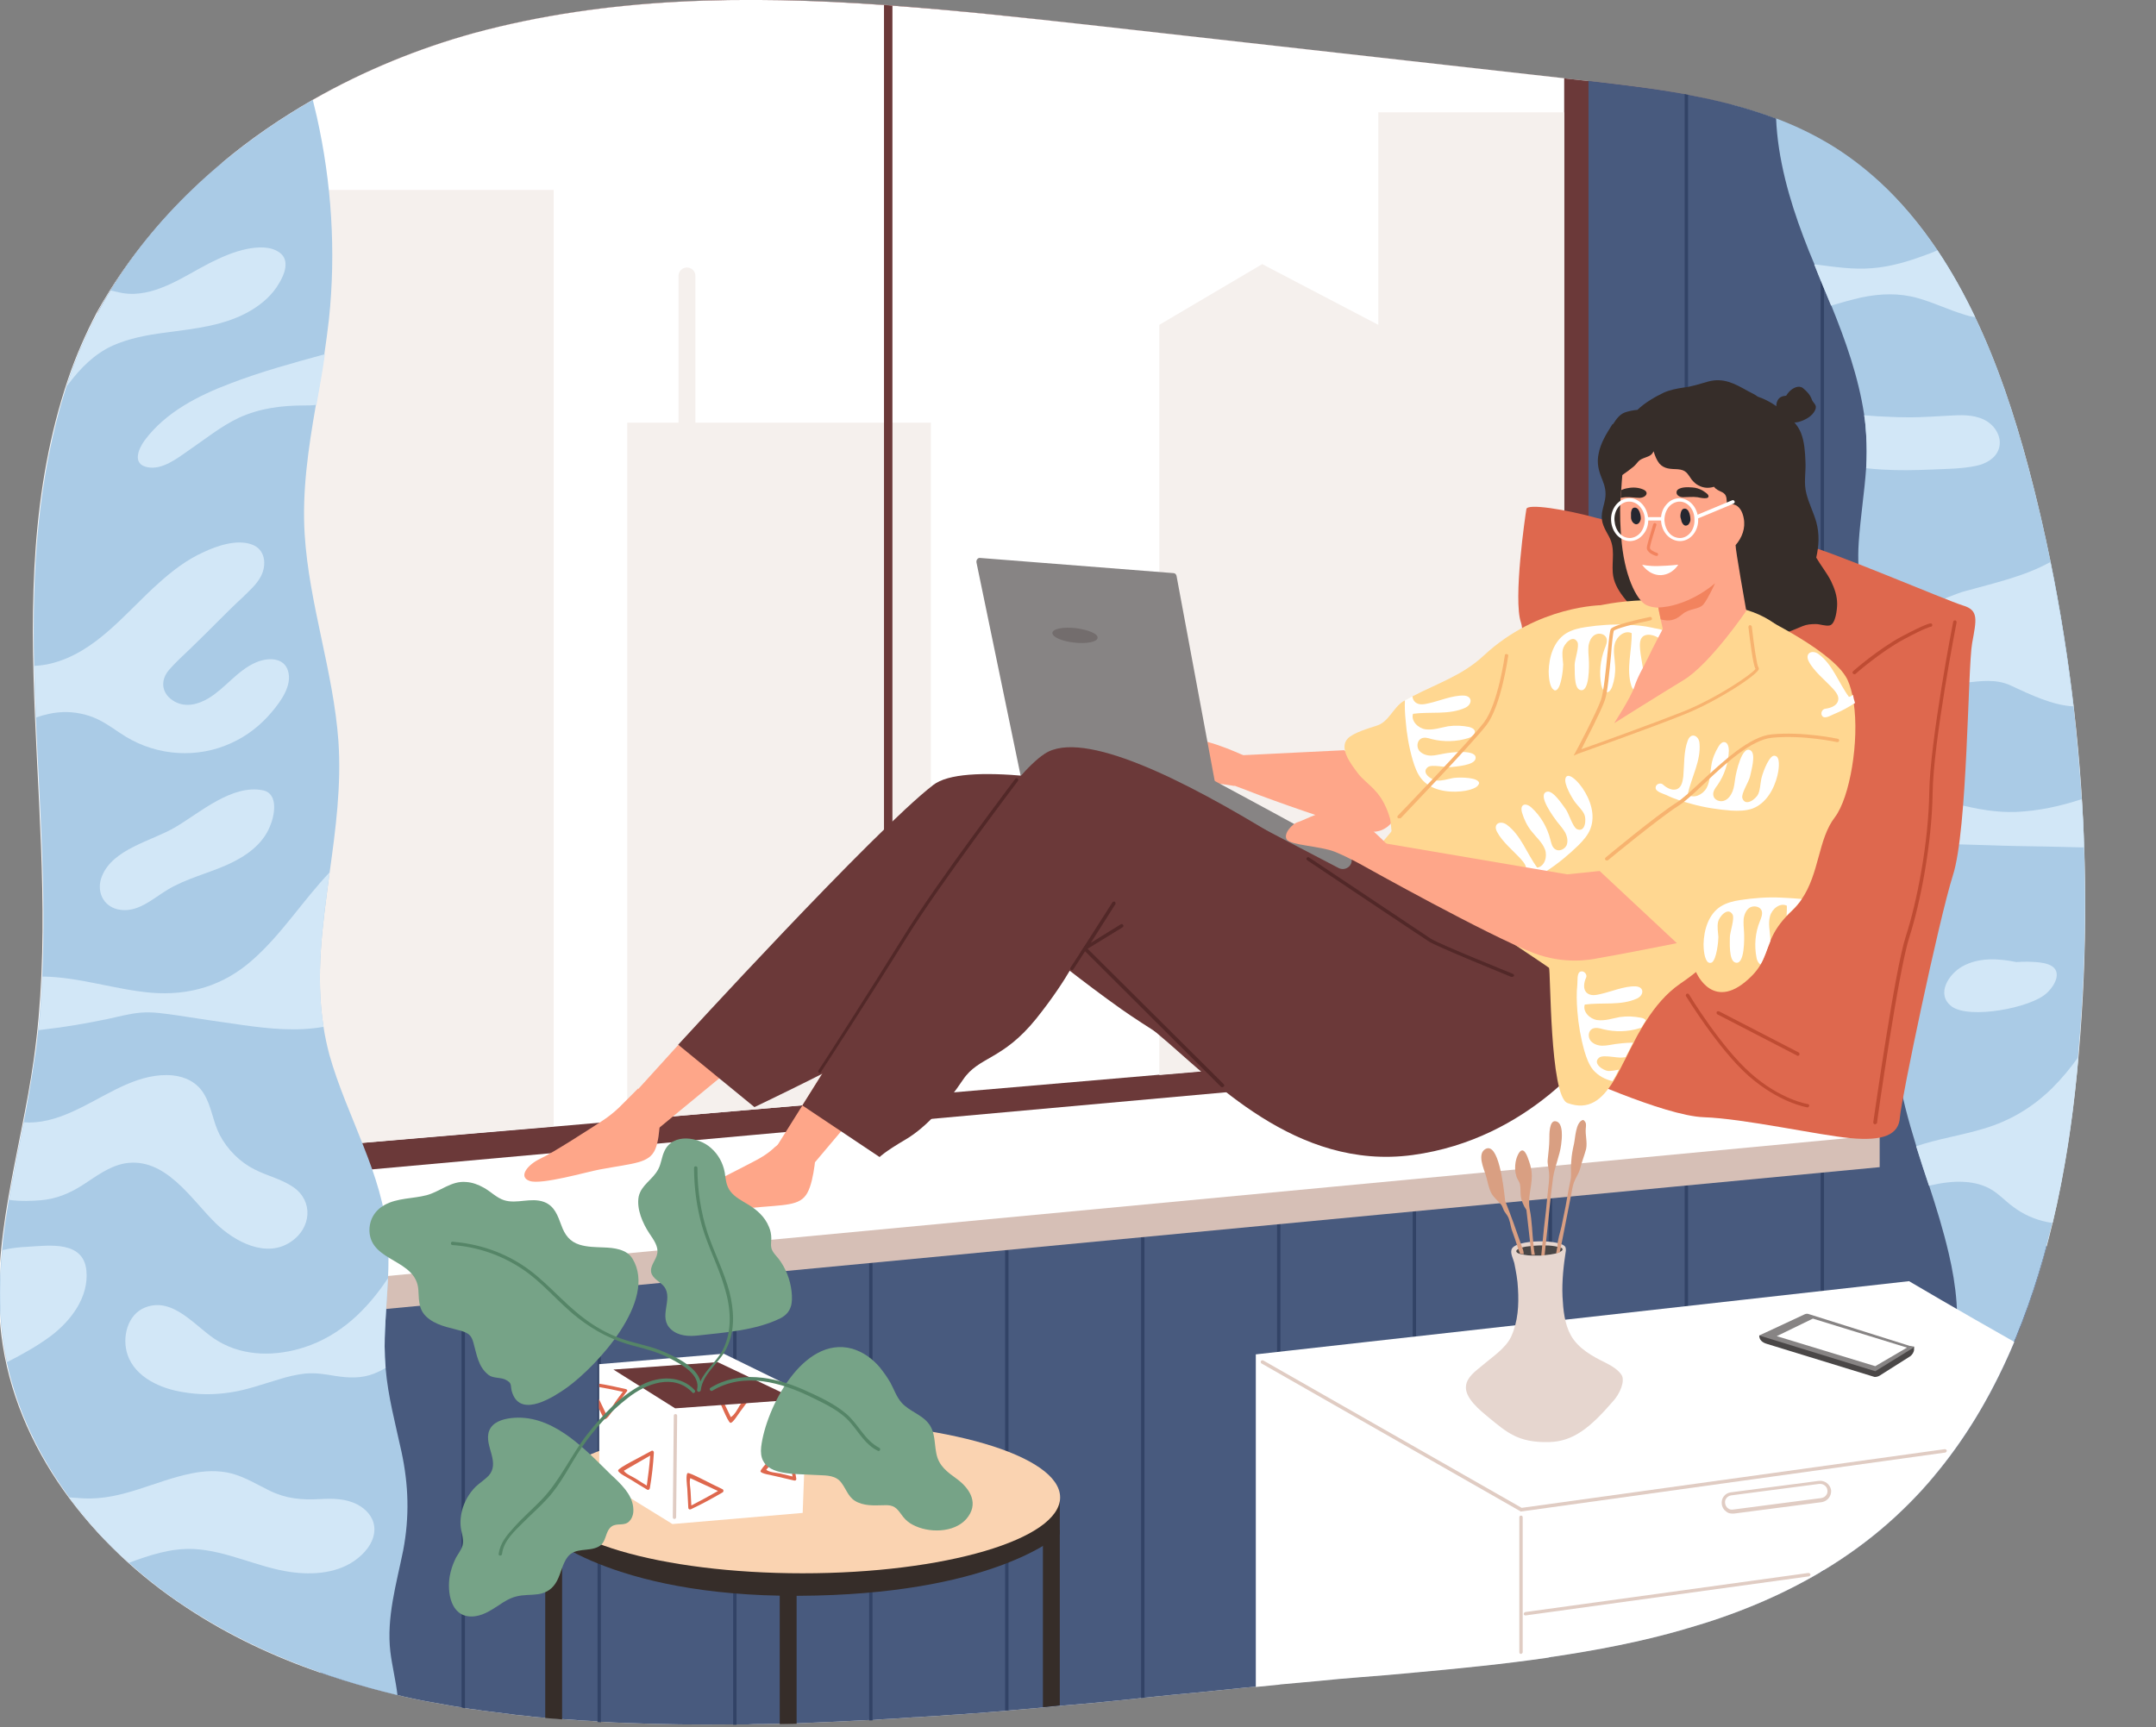<svg width="639" height="512" viewBox="0 0 639 512" fill="none" xmlns="http://www.w3.org/2000/svg">
<rect x="0" y="0" width="639" height="512" fill="#808080" stroke="none"/>
<g clip-path="url(#clip0)">
<path d="M615.6 317.9C613.9 335.1 611.1 352.6 606.6 369.5C600.1 393.8 590.1 416.8 574.7 435.8C570.3 441.3 565.4 446.4 560 451.2C553.9 456.6 547.4 461.3 540.6 465.4C540.3 465.6 539.9 465.8 539.6 466C527.4 473.2 514.2 478.6 500.3 482.6C500 482.7 499.6 482.8 499.3 482.9C486.6 486.6 473.4 489.1 460 491.1C459.7 491.2 459.3 491.2 459 491.3C446 493.2 432.8 494.5 419.7 495.7C419.4 495.7 419 495.8 418.7 495.8C413.1 496.3 407.6 496.8 402.1 497.2C398.4 497.5 394.8 497.8 391.1 498.2C387.4 498.5 383.8 498.9 380.1 499.2C379.9 499.2 379.7 499.2 379.4 499.3C379.1 499.3 378.7 499.4 378.4 499.4C376.3 499.6 374.3 499.8 372.2 500C371.1 500.1 370.1 500.2 369 500.3C364.1 500.8 359.2 501.3 354.3 501.8C351.8 502 349.3 502.3 346.8 502.5C344.2 502.8 341.7 503 339.1 503.3C338.8 503.3 338.4 503.4 338.1 503.4C337.5 503.5 336.9 503.5 336.4 503.6C334.4 503.8 332.4 504 330.4 504.2C326.5 504.6 322.7 505 318.8 505.3C317.2 505.4 315.6 505.6 314 505.7C312.3 505.9 310.7 506 309 506.2C305.6 506.5 302.2 506.8 298.8 507.1C298.5 507.1 298.1 507.2 297.8 507.2C296.1 507.3 294.5 507.5 292.8 507.6C291.5 507.7 290.3 507.8 289 507.9C288.8 507.9 288.7 507.9 288.6 507.9C286.3 508.1 284 508.3 281.6 508.4C279.1 508.6 276.6 508.8 274.1 508.9C272.9 509 271.8 509.1 270.6 509.1C268.7 509.2 266.8 509.4 264.8 509.5C262.7 509.6 260.7 509.7 258.6 509.9C258.5 509.9 258.5 509.9 258.4 509.9C258.1 509.9 257.7 509.9 257.4 509.9C255.4 510 253.4 510.1 251.4 510.2C250.1 510.3 248.8 510.3 247.4 510.4C243.5 510.6 239.6 510.7 235.8 510.9H235.7C234.1 510.9 232.5 511 230.8 511C229.2 511 227.6 511.1 226.1 511.1C225.8 511.1 225.5 511.1 225.2 511.1C224 511.1 222.9 511.1 221.7 511.2C220.5 511.2 219.3 511.2 218.1 511.2C217.8 511.2 217.5 511.2 217.2 511.2H217.1H216.7C206.6 511.3 196.5 511.2 186.4 510.8C183.5 510.7 180.7 510.6 177.8 510.4C177.5 510.4 177.1 510.4 176.8 510.3C176.4 510.3 176 510.3 175.7 510.2C174.5 510.1 173.2 510.1 172 510C171.6 510 171.2 510 170.9 509.9C169.4 509.8 167.9 509.7 166.4 509.6C165.6 509.5 164.8 509.5 164 509.4C163.1 509.3 162.3 509.3 161.4 509.2C160.9 509.2 160.3 509.1 159.8 509.1C158.6 509 157.4 508.9 156.2 508.7C155.2 508.6 154.2 508.5 153.1 508.4C152.4 508.3 151.6 508.2 150.9 508.1C148.2 507.8 145.6 507.4 142.9 507.1C141.7 506.9 140.5 506.7 139.3 506.6C138.7 506.5 138.1 506.4 137.5 506.3C137.2 506.3 136.9 506.2 136.5 506.1C136.3 506.1 136.1 506 135.8 506C135.2 505.9 134.5 505.8 133.9 505.7C131.9 505.3 129.8 505 127.8 504.6C127 504.5 126.3 504.3 125.6 504.2C125.4 504.2 125.2 504.1 125 504.1C123.9 503.9 122.8 503.6 121.7 503.4C120.3 503.1 118.9 502.8 117.5 502.4C109.9 500.6 102.4 498.4 95.001 495.9C81.1 491.1 67.701 484.8 55.3 476.6C27.201 458.2 4.5 429.2 0.4 395.8C-3 368.5 6.2 341.3 10.001 314.1C19.601 246.7 -2 178.1 20.201 112.3C22.5 105.5 25.401 98.9 28.701 92.6C38.2 75.6 51.001 60.7 65.9 48.2C74.201 41.2 83.3 35 92.7 29.6C107.9 20.9 124.2 14.3 140.5 9.8C199.2 -6.2 261.4 0.5 321.9 7.3C369.1 12.6 416.3 17.9 463.4 23.2C465.5 23.4 467.6 23.7 469.7 23.9C470 23.9 470.3 24 470.6 24C480.2 25.1 489.9 26.2 499.5 28C504.2 28.9 508.8 29.9 513.4 31.1C517.8 32.3 522.1 33.6 526.3 35.2C531.6 37.2 536.7 39.6 541.6 42.5C547.2 45.8 552.3 49.7 557 54C580.2 75.3 592.9 107.5 601.2 138.6C616.6 196.9 621.5 257.9 615.6 317.9Z" fill="#FAF8F7"/>
<path d="M522.8 382.4L265.2 457.7C265.2 457.7 95.4 431.7 95.4 429.7C95.4 429.1 88.3 392.8 78.1 341.2C77.4 337.9 76.8 334.5 76.1 331C62.2 260.2 43.4 165 29 92.6C38.2 75.6 51 60.7 65.9 48.2C74.2 41.2 83.3 35 92.7 29.6C107.9 20.9 124.2 14.3 140.5 9.8C199.2 -6.2 261.4 0.5 321.9 7.3C369.1 12.6 416.3 17.9 463.4 23.2C465.5 23.4 467.6 23.7 469.7 23.9C470 23.9 470.3 24 470.6 24C480.2 25.1 489.9 26.2 499.5 28C504.2 28.9 508.8 29.9 513.4 31.1C519 138.2 522.8 382.4 522.8 382.4Z" fill="#6B3939"/>
<path d="M606.6 369.5C604 379.2 600.9 388.6 597.1 397.7C591.3 411.5 584 424.4 574.7 435.8C570.3 441.3 565.4 446.4 560 451.2C553.9 456.6 547.4 461.3 540.6 465.4C540.3 465.6 539.9 465.8 539.6 466C527.4 473.2 514.2 478.6 500.3 482.6C500 482.7 499.6 482.8 499.3 482.9C486.6 486.6 473.4 489.1 460 491.1C459.7 491.2 459.3 491.2 459 491.3C446 493.2 432.8 494.5 419.7 495.7C419.4 495.7 419 495.8 418.7 495.8C413.1 496.3 407.6 496.8 402.1 497.2C398.4 497.5 394.8 497.8 391.1 498.2C387.4 498.5 383.8 498.9 380.1 499.2C379.9 499.2 379.7 499.2 379.4 499.3C379.1 499.3 378.7 499.4 378.4 499.4C376.4 499.6 374.4 499.8 372.3 500H372.2C371.1 500.1 370.1 500.2 369 500.3C364.1 500.8 359.2 501.3 354.3 501.8C351.8 502 349.3 502.3 346.8 502.5C344.2 502.8 341.7 503 339.1 503.3C338.8 503.3 338.4 503.4 338.1 503.4C337.5 503.5 336.9 503.5 336.4 503.6C334.4 503.8 332.4 504 330.4 504.2C326.5 504.6 322.7 505 318.8 505.3C317.2 505.4 315.6 505.6 314 505.7C312.3 505.9 310.7 506 309 506.2C305.6 506.5 302.2 506.8 298.8 507.1C298.5 507.1 298.1 507.2 297.8 507.2C296.1 507.3 294.5 507.5 292.8 507.6C291.5 507.7 290.3 507.8 289 507.9C288.8 507.9 288.7 507.9 288.6 507.9C286.3 508.1 284 508.3 281.6 508.4C279.1 508.6 276.6 508.8 274.1 508.9C272.9 509 271.8 509.1 270.6 509.1C268.7 509.2 266.8 509.4 264.8 509.5C262.7 509.6 260.7 509.7 258.6 509.9H258.4C258.1 509.9 257.7 509.9 257.4 509.9C255.4 510 253.4 510.1 251.4 510.2C250.1 510.3 248.8 510.3 247.4 510.4C243.5 510.6 239.6 510.7 235.8 510.9H235.7C234.1 510.9 232.5 511 230.8 511C229.2 511 227.6 511.1 226.1 511.1C225.8 511.1 225.5 511.1 225.2 511.1C224 511.1 222.9 511.1 221.7 511.2C220.5 511.2 219.3 511.2 218.1 511.2H217.2H217.1C217 511.2 216.8 511.2 216.7 511.2C206.6 511.3 196.5 511.2 186.4 510.8C183.5 510.7 180.7 510.6 177.8 510.4C177.5 510.4 177.1 510.4 176.8 510.3C176.4 510.3 176 510.3 175.7 510.2C174.5 510.1 173.2 510.1 172 510C171.6 510 171.2 510 170.9 509.9C169.4 509.8 167.9 509.7 166.4 509.6C165.6 509.5 164.8 509.5 164 509.4C163.1 509.3 162.3 509.3 161.4 509.2C160.9 509.2 160.3 509.1 159.8 509.1C158.6 509 157.4 508.9 156.2 508.7C155.2 508.6 154.2 508.5 153.1 508.4C152.4 508.3 151.6 508.2 150.9 508.1C148.2 507.8 145.6 507.4 142.9 507.1C141.7 506.9 140.5 506.7 139.3 506.6C138.7 506.5 138.1 506.4 137.5 506.3C137.2 506.3 136.9 506.2 136.5 506.1C136.3 506.1 136.1 506 135.8 506C135.2 505.9 134.5 505.8 133.9 505.7C131.9 505.3 129.8 505 127.8 504.6C127 504.5 126.3 504.3 125.6 504.2C125.4 504.2 125.2 504.1 125 504.1C123.9 503.9 122.8 503.6 121.7 503.4C120.3 503.1 118.9 502.8 117.5 502.4C109.9 500.6 102.4 498.4 95 495.9L86.7 399.3C86.7 399.3 84.7 368.8 91.7 370.8C93 371.2 109.8 369.5 136.4 366.6C136.7 366.6 137.1 366.5 137.4 366.5C148.9 365.3 162.1 363.8 176.7 362.1C177 362.1 177.4 362 177.7 362C189.9 360.6 203.1 359.1 217 357.5C217.3 357.5 217.7 357.4 218 357.4C230.6 355.9 243.8 354.4 257.3 352.8C257.6 352.8 258 352.7 258.3 352.7C271.1 351.2 284.3 349.7 297.6 348.1C297.9 348.1 298.3 348 298.6 348C311.6 346.5 324.7 344.9 337.9 343.3C338.2 343.3 338.6 343.2 338.9 343.2C352.1 341.6 365.2 340.1 378.2 338.5C378.5 338.5 378.9 338.4 379.2 338.4C485.8 325.7 581.3 314.1 581.3 314.1C581.3 314.1 595.7 344.2 606.6 369.5Z" fill="#485A7E"/>
<path d="M463.6 23.199V308.399L343.6 318.599L276 324.399L264.5 325.399L262 325.599L185.9 332.099L164.1 333.999L78.1 341.299L76.5 341.399L76.1 331.099L74.5 287.899L65.9 48.199C74.2 41.199 83.3 34.999 92.7 29.599C107.9 20.899 124.2 14.299 140.5 9.799C180 -0.901 221 -1.401 262 1.499C262.8 1.599 263.7 1.599 264.5 1.699C283.7 3.099 303 5.199 322 7.299C369.2 12.599 416.4 17.899 463.6 23.199Z" fill="white"/>
<path d="M463.6 33.301V308.401L343.6 318.701V96.301L374.1 78.301L408.5 96.301V33.301H463.6Z" fill="#F5F0ED"/>
<path d="M275.9 125.301V324.401L264.5 325.401L262 325.601L185.9 332.101V125.301H275.9Z" fill="#F5F0ED"/>
<path d="M164.1 56.301V333.901L78.1 341.301L76.5 341.401L76.1 331.101L74.6 287.901L84.6 56.301H164.1Z" fill="#F5F0ED"/>
<path d="M264.5 1.7V331.2H262V1.5C262.8 1.5 263.7 1.6 264.5 1.7Z" fill="#6B3939"/>
<path d="M203.6 138.801C202.2 138.801 201.1 137.701 201.1 136.301V81.801C201.1 80.401 202.2 79.301 203.6 79.301C205 79.301 206.1 80.401 206.1 81.801V136.301C206.1 137.601 204.9 138.801 203.6 138.801Z" fill="#F5F0ED"/>
<path d="M557.1 54V336.5H540.6H539.6H500.3H499.3H470.8V24C480.3 25.1 489.9 26.2 499.3 27.9C499.4 27.9 499.5 27.9 499.7 28C499.9 28 500.1 28.1 500.3 28.1C514.1 30.7 527.5 34.5 539.6 41.3C539.9 41.5 540.3 41.7 540.6 41.9C541 42.1 541.3 42.3 541.7 42.6C547.3 45.8 552.4 49.7 557.1 54Z" fill="#485A7E"/>
<path d="M540.6 41.901V465.501C540.3 465.701 539.9 465.901 539.6 466.101V41.301C539.9 41.501 540.3 41.701 540.6 41.901Z" fill="#324366"/>
<path d="M500.3 28.1V482.6C500 482.7 499.6 482.8 499.3 482.9V27.9C499.4 27.9 499.5 27.9 499.7 28C499.9 28 500.1 28.1 500.3 28.1Z" fill="#324366"/>
<path d="M460 335.801V491.201C459.7 491.301 459.3 491.301 459 491.401V335.801C459 335.501 459.2 335.301 459.5 335.301C459.8 335.301 460 335.501 460 335.801Z" fill="#324366"/>
<path d="M419.7 335.801V495.701C419.4 495.701 419 495.801 418.7 495.801V335.801C418.7 335.501 418.9 335.301 419.2 335.301C419.5 335.301 419.7 335.501 419.7 335.801Z" fill="#324366"/>
<path d="M379.5 335.801V499.301C379.2 499.301 378.8 499.401 378.5 499.401V335.801C378.5 335.501 378.7 335.301 379 335.301C379.3 335.301 379.5 335.501 379.5 335.801Z" fill="#324366"/>
<path d="M339.2 335.801V503.301C338.9 503.301 338.5 503.401 338.2 503.401V335.801C338.2 335.501 338.4 335.301 338.7 335.301C339 335.301 339.2 335.501 339.2 335.801Z" fill="#324366"/>
<path d="M298.899 335.801V507.001C298.599 507.001 298.199 507.101 297.899 507.101V335.801C297.899 335.501 298.099 335.301 298.399 335.301C298.699 335.301 298.899 335.501 298.899 335.801Z" fill="#324366"/>
<path d="M258.6 335.801V510.001C258.3 510.001 257.9 510.001 257.6 510.001V335.801C257.6 335.501 257.8 335.301 258.1 335.301C258.4 335.301 258.6 335.501 258.6 335.801Z" fill="#324366"/>
<path d="M217.3 347.4V511.3C217.4 511.3 217.4 511.3 217.4 511.3H218.3V347.4H217.3Z" fill="#324366"/>
<path d="M177.1 347.4V510.5C177.4 510.5 177.7 510.5 178.1 510.6V347.4H177.1Z" fill="#324366"/>
<path d="M136.8 358.1V506.2C137.1 506.3 137.4 506.3 137.8 506.4V358.1H136.8Z" fill="#324366"/>
<path d="M617.7 251.1C617.6 246.4 617.3 241.6 617 236.9C616.4 227.8 615.6 218.6 614.6 209.5C612.9 195.1 610.7 180.9 607.8 166.7C605.9 157.3 603.7 147.9 601.2 138.6C597.2 123.5 592.2 108.2 585.4 94C582.1 87.1 578.4 80.4 574.2 74.1C569.2 66.7 563.6 59.9 557.1 53.9C552.4 49.6 547.3 45.7 541.7 42.4C536.8 39.5 531.7 37.1 526.4 35.1C526.9 47.1 530.3 59.1 534.5 70.2C535.5 72.9 536.6 75.6 537.7 78.2C539.3 82.3 541 86.3 542.7 90.4C547 101 550.8 111.7 552.5 122.9C552.8 124.8 553 126.8 553.1 128.8C553.3 132.1 553.3 135.4 553.1 138.6C552.6 146 551.4 153.3 550.9 160.7C550.2 170.9 552.1 180.3 555.4 189.9C555.4 190 555.5 190.1 555.5 190.2C556.9 194.4 558.4 198.5 559.6 202.6C561.5 208.6 563.1 214.6 564.1 220.9C564.9 226.1 565.5 231.3 565.8 236.6C566.1 241.2 566.1 245.8 566 250.4C566 251.3 566 252.2 565.9 253.1C565.2 274.3 559.3 295.7 562.4 316.9C563.5 324.6 565.6 332.1 567.9 339.6C569.1 343.5 570.4 347.4 571.7 351.3C573.9 358 576 364.8 577.6 371.7C579.8 381.1 580.9 390.9 579.3 400.5C577.8 410 573.1 419 573.6 428.8C573.7 431.2 574.1 433.5 574.6 435.7C591.5 414.9 601.9 389.2 608.3 362.4C611.8 347.7 614.1 332.6 615.5 317.8C615.6 316.3 615.8 314.7 615.9 313.2C617.8 292.6 618.4 271.8 617.7 251.1Z" fill="#AACBE6"/>
<path d="M574.2 74.199C573.1 74.699 571.9 75.199 570.7 75.599C565.6 77.499 560.3 79.099 554.9 79.499C549.2 79.999 543.7 79.099 538.1 78.399C538 78.399 537.9 78.399 537.7 78.399C539.3 82.499 541 86.499 542.7 90.599C545.7 89.699 548.6 88.899 551.6 88.199C557.3 86.999 562.9 86.799 568.5 88.399C573.1 89.699 577.4 91.799 582 93.199C583.2 93.599 584.3 93.899 585.4 93.999C582.1 87.099 578.4 80.399 574.2 74.199Z" fill="#D2E7F7"/>
<path d="M590.1 125.8C587.4 123.4 583.7 123 580.2 123.1C575 123.3 569.8 123.8 564.6 123.7C561.8 123.7 559.1 123.5 556.4 123.4C555.1 123.3 553.8 123.2 552.5 123.1C552.8 125 553 127 553.1 129C553.3 132.3 553.3 135.6 553.1 138.8C554.7 139 556.3 139.1 557.9 139.2C562.7 139.5 567.6 139.4 572.4 139.2C576.8 139 581.4 139 585.7 138.1C588.5 137.5 591.4 136 592.4 133.1C593.3 130.4 592.1 127.6 590.1 125.8Z" fill="#D2E7F7"/>
<path d="M582.2 175.3C578.2 176.4 562.2 183 555.4 190C555.4 190.1 555.5 190.2 555.5 190.3C556.9 194.5 558.4 198.6 559.6 202.7C561.6 203.2 563.7 203.3 565.8 203.3C571.4 203.3 576.9 203 582.4 202.4C587 201.9 591.6 201.2 595.9 203.2C601.9 206 608.4 209.1 614.5 209.4C612.8 195 610.6 180.8 607.7 166.6C600 170.9 590.8 172.9 582.2 175.3Z" fill="#D2E7F7"/>
<path d="M617 236.899C610.7 238.999 604.2 240.399 597.5 240.699C591.6 240.899 586.2 239.899 580.5 238.499C578.1 237.899 575.6 237.299 573.1 237.299C570.9 237.199 568.7 237.399 566.6 237.399C567.9 235.299 569.2 233.299 570.6 231.199C571 230.699 570.1 230.199 569.7 230.699C568.3 232.699 567 234.799 565.7 236.899C566 241.499 566 246.099 565.9 250.699C576.3 249.799 586.9 250.599 597.3 250.799C603.7 250.899 610.1 250.999 616.6 251.199C616.9 251.199 617.3 251.199 617.6 251.199C617.6 246.299 617.3 241.599 617 236.899Z" fill="#D2E7F7"/>
<path d="M609.401 287.899C608.401 285.199 603.501 285.199 601.201 285.099C600.001 285.099 598.8 285.099 597.6 285.199C592.2 284.099 586.4 283.799 581.6 286.499C577.6 288.699 573.601 294.799 578.501 298.399C583.801 302.199 601.801 298.799 606.501 294.499C608.201 292.999 610.201 290.199 609.401 287.899Z" fill="#D2E7F7"/>
<path d="M608.2 322.599C602.4 328.299 595.7 332.299 587.9 334.599C581.3 336.599 574.4 337.599 567.9 339.799C569.1 343.699 570.4 347.599 571.7 351.499C575.3 350.699 578.9 350.099 582.6 350.399C585.3 350.599 588 351.299 590.3 352.699C592.6 354.099 594.4 356.099 596.6 357.699C599.6 359.999 603.2 361.599 606.9 362.299C607.4 362.399 607.9 362.499 608.4 362.499C611.9 347.799 614.2 332.699 615.6 317.899C615.7 316.399 615.9 314.799 616 313.299C613.7 316.599 611.1 319.699 608.2 322.599Z" fill="#D2E7F7"/>
<path d="M557.1 336.5V346L100.1 389.4L50.7 360L53.3 351.8L557.1 336.5Z" fill="#D6BFB6"/>
<path d="M53.3 351.8L98.6 379.8L557.1 336.5L470.8 314.1L53.3 351.8Z" fill="white"/>
<path d="M119 430.4C117.2 422.1 115 414 114.3 405.7C114.1 403.6 114 401.5 114 399.3C114 392.5 114.7 385.7 115 378.9C115.2 374.9 115.2 370.9 114.9 366.9C114.2 357.5 111.2 348.5 107.7 339.7C104.2 330.7 100.2 321.9 97.6 312.6C96.9 309.9 96.299 307.2 95.9 304.5C94.7 297 94.6 289.3 95.1 281.6C95.6 273.9 96.7 266.3 97.7 258.6C99.499 245.7 101.2 232.8 100.3 219.7C98.799 199 91.6 179.1 90.299 158.4C89.499 145.5 91.4 132.9 93.6 120.2C94.499 115.2 95.4 110.2 96.1 105.2C96.6 101.7 97.1 98.2 97.499 94.6C99.6 74.6 98.299 54.2 93.9 34.6C93.499 32.9 93.1 31.3 92.7 29.6C68.499 43.5 47.099 62.5 32.7 86.1C27.7 94.3 23.5 103.1 20.399 112.3C20.2 113.1 19.899 113.8 19.7 114.5C10.999 141.7 9.5 169.3 10.1 197.2C10.2 202.3 10.399 207.4 10.6 212.5C11.7 238.1 13.7 263.9 12.499 289.5C12.3 294.8 11.899 300.1 11.3 305.4C10.999 308.3 10.7 311.2 10.2 314.1C9.3 320.3 8.2 326.5 7 332.7C5.5 340.4 3.9 348 2.6 355.7C1.8 360.7 1 365.6 0.6 370.6C-0.2 379 -0.4 387.5 0.7 395.9C1 398.6 1.5 401.2 2 403.8C5.1 418.3 11.7 431.9 20.599 444C25.799 451 31.7 457.5 38.3 463.4C43.7 468.3 49.599 472.8 55.599 476.7C74.6 489.1 95.7 497.2 117.8 502.5C117.3 498.2 116.2 493.8 115.7 489.7C114.5 479.5 117.5 469.5 119.5 459.6C121.4 449.6 121.1 440.2 119 430.4Z" fill="#AACBE6"/>
<path d="M82.9 74.899C80.2 72.899 76.3 73.199 73.2 73.799C69.3 74.599 65.7 76.199 62.1 77.999C54.7 81.799 46.9 87.499 38.2 87.099C36.3 86.999 34.5 86.499 32.8 86.099C27.8 94.299 23.6 103.099 20.5 112.299C20.3 113.099 20 113.799 19.8 114.499C20 114.199 20.2 113.999 20.4 113.699C23.9 109.099 27.9 104.999 33.3 102.499C38.2 100.299 43.6 99.299 49 98.599C57.8 97.399 66.8 96.599 74.6 91.899C77.9 89.899 80.8 87.299 82.7 83.999C84.3 81.399 86 77.199 82.9 74.899Z" fill="#D2E7F7"/>
<path d="M68.199 113.7C58.699 117.3 49.099 122.2 42.899 130.5C40.999 133.1 39.099 137.6 43.699 138.5C47.999 139.4 52.499 135.9 55.799 133.6C60.799 130.2 65.399 126.4 70.899 123.8C77.099 121 83.499 120.2 90.199 120.2C91.399 120.2 92.599 120.2 93.799 120C94.699 115 95.599 110 96.299 105C86.799 107.6 77.299 110.2 68.199 113.7Z" fill="#D2E7F7"/>
<path d="M85.399 199C84.199 194.7 79.199 194.899 75.799 196.399C70.299 198.799 66.799 204 61.799 207C58.799 208.8 55.099 209.8 51.799 208C47.999 205.9 47.299 201.999 49.999 198.699C51.999 196.399 54.299 194.299 56.499 192.199C59.299 189.499 62.099 186.699 64.799 183.999C67.099 181.699 69.399 179.399 71.799 177.199C73.799 175.199 76.099 173.299 77.399 170.699C79.099 167.299 78.599 162.799 74.599 161.399C70.199 159.799 64.299 161.799 60.299 163.699C55.399 165.899 51.099 169.2 47.099 172.8C37.299 181.5 28.499 193.399 15.099 196.699C13.499 197.099 11.899 197.299 10.199 197.399C10.299 202.499 10.499 207.599 10.699 212.699C13.299 211.799 15.899 211.2 18.699 211.1C22.199 211 25.699 211.699 28.899 213.199C31.899 214.599 34.499 216.699 37.299 218.399C46.699 224.099 58.499 224.9 68.499 220.3C73.199 218.2 77.399 214.899 80.699 210.899C83.299 207.799 86.599 203.2 85.399 199Z" fill="#D2E7F7"/>
<path d="M77.999 234.3C68.799 232.4 59.299 240.9 51.999 245.2C45.099 249.3 33.399 251.6 30.199 259.8C28.499 264 30.399 268.6 34.999 269.6C40.699 270.8 45.099 266.5 49.599 263.8C55.199 260.4 61.799 258.9 67.699 256.2C72.899 253.8 77.799 250.4 79.999 245C81.399 241.8 82.599 235.3 77.999 234.3Z" fill="#D2E7F7"/>
<path d="M95.099 281.6C95.599 273.9 96.699 266.3 97.699 258.6C89.799 266.9 83.399 277.1 74.699 284.7C66.199 292.2 56.099 295.2 44.899 294.3C34.199 293.4 23.399 289.6 12.599 289.5C12.399 294.8 11.999 300.1 11.399 305.4C11.899 305.3 12.399 305.3 12.899 305.2C19.199 304.5 25.499 303.4 31.799 302.1C35.099 301.4 38.299 300.5 41.699 300.2C45.299 299.9 48.899 300.5 52.499 301C58.999 302 65.599 303 72.099 303.9C79.899 305 88.099 305.8 95.899 304.4C94.699 296.9 94.599 289.3 95.099 281.6Z" fill="#D2E7F7"/>
<path d="M86.899 351.899C83.399 349.499 79.199 348.599 75.499 346.699C71.099 344.499 67.399 340.799 65.099 336.399C63.099 332.499 62.699 327.899 60.399 324.199C58.399 320.899 54.999 319.199 51.199 318.799C41.599 317.899 32.999 323.799 24.899 327.899C20.399 330.199 15.499 332.299 10.399 332.699C9.299 332.799 8.199 332.799 7.099 332.699C5.599 340.399 3.999 347.999 2.699 355.699C6.199 356.199 9.799 355.999 12.199 355.799C16.699 355.399 20.599 353.799 24.499 351.299C28.399 348.799 32.199 345.799 36.899 344.899C48.999 342.799 56.599 355.499 63.999 362.699C69.599 368.099 78.999 373.199 86.399 367.999C92.199 363.999 92.999 356.099 86.899 351.899Z" fill="#D2E7F7"/>
<path d="M115 378.9C108.9 388.1 101 395.9 90.2 399.4C81.9 402.1 72.4 402.2 64.7 397.6C58.3 393.9 51.6 384.2 43 387.6C37.7 389.7 36.1 396.6 37.8 401.6C40.1 408.4 47.8 411.7 54.3 412.7C58.9 413.5 63.5 413.5 68.1 412.8C73.1 412.1 77.9 410.3 82.7 408.9C85.2 408.1 87.8 407.5 90.4 407.2C93.5 406.9 96.4 407.4 99.4 407.9C103.3 408.5 107.1 408.7 110.9 407.2C112.1 406.7 113.2 406.2 114.3 405.5C114.1 403.4 114 401.3 114 399.1C114 392.4 114.7 385.7 115 378.9Z" fill="#D2E7F7"/>
<path d="M25.599 376.599C24.699 367.799 14.699 369.199 8.299 369.599C5.799 369.699 3.199 369.999 0.699 370.599C-0.101 378.999 -0.301 387.499 0.799 395.899C1.099 398.599 1.599 401.199 2.099 403.799C6.599 401.499 11.099 398.999 14.999 396.099C20.999 391.599 26.399 384.499 25.599 376.599Z" fill="#D2E7F7"/>
<path d="M110.9 452.4C110.5 449.5 108.4 447.3 105.9 446C102.4 444.2 98.6 444.2 94.8 444.4C89.4 444.7 84.8 444.3 79.9 441.9C76.2 440.1 72.7 437.9 68.6 436.8C64.7 435.8 60.6 436 56.7 436.8C45.8 439 36.3 444.7 24.9 444.2C23.4 444.1 22 444 20.5 443.9C25.7 450.9 31.6 457.4 38.2 463.3C44.4 461 50.7 458.9 57.4 459.2C67.3 459.7 76.3 464.6 86 466C92.8 467 100.6 466.4 106.1 461.9C109 459.6 111.4 456.1 110.9 452.4Z" fill="#D2E7F7"/>
<path d="M555.7 336.601H555.6L483.4 317.801C483.1 317.701 483 317.501 483 317.201C483.1 316.901 483.3 316.801 483.6 316.801L555.8 335.601C556.1 335.701 556.2 335.901 556.2 336.201C556.1 336.501 555.9 336.601 555.7 336.601Z" fill="#D6BFB6"/>
<path d="M443.4 216.999C443.4 216.999 453.1 191.299 450.8 184.599C448.4 177.799 452.1 152.599 452.4 150.899C452.7 149.199 464 150.999 473.4 153.599C482.8 156.199 527 159.899 534 161.299C541 162.599 577.1 178.099 581.8 179.499C586.5 180.899 585.8 183.599 584.5 190.699C583.2 197.899 583.2 245.899 578.8 259.499C574.5 273.199 563.5 325.899 563.1 331.199C562.8 336.499 558 338.299 548.4 337.399C538.8 336.499 516.9 331.599 505 331.199C493.1 330.799 464.8 317.699 464.8 317.699L433.1 307.399L443.4 216.999Z" fill="#DE684E"/>
<path d="M474.8 152.101C474.4 154.901 475.6 156.701 476.9 159.101C478.8 162.701 477.7 166.001 478 169.801C478.2 172.501 479.5 174.801 481.1 176.901C482 178.101 483 179.301 484.1 180.401C484 183.001 484.6 185.601 487.4 186.601C488.9 187.201 489.8 187.901 490.8 189.201C492.7 189.201 494.7 189.301 496.5 189.801C498.7 190.501 499 191.501 502.1 190.901C503.2 190.701 504.3 190.201 505.3 189.801C508.5 188.701 511.6 187.201 515 186.701C518.3 186.301 521 187.201 524.2 187.801C528.3 188.601 530.7 187.001 534.3 185.601C535.5 185.101 536.8 185.001 538.2 185.001C539.4 185.001 541.2 185.701 542.3 185.401C544 185.001 544.5 180.801 544.5 179.001C544.5 176.601 543.7 174.401 542.7 172.301C541.5 169.901 539.7 167.701 538.3 165.301C539.1 161.801 539.3 158.301 538.3 154.701C537.5 151.901 536.1 149.201 535.4 146.401C534.5 143.101 535.3 140.001 535.1 136.701C535 134.001 534.8 131.001 533.8 128.401C532.9 126.101 531.1 124.301 529.2 122.601C526.8 120.401 524 118.601 521 117.601C520.1 116.901 518.9 116.401 518 115.901C514.1 113.701 510.8 111.901 506.3 113.101C503.8 113.801 501.5 114.601 498.9 114.901C496.9 115.201 494.9 115.601 493.1 116.401C490.6 117.601 487.6 119.301 485.3 121.501C484 121.601 482.6 121.901 481.5 122.301C480 122.901 479 124.301 478.1 125.701C478 125.701 477.8 125.801 477.8 125.901C476.1 128.601 474.4 131.301 473.8 134.501C473.2 137.301 473.8 139.601 474.9 142.201C475.7 144.201 476.1 145.901 475.7 148.101C475.4 149.601 475 150.801 474.8 152.101Z" fill="#362D29"/>
<path d="M536.9 118.201C536.4 116.901 535.4 115.901 534.3 115.001C533 114.101 531.3 115.101 530.4 116.001C530 116.401 529.7 116.801 529.4 117.301C528.3 117.401 527.3 117.701 526.8 118.801C526 120.401 526.8 122.201 527.9 123.301C529.3 124.701 531.1 125.601 533 125.101C534.9 124.601 537.2 123.401 538 121.501C538.7 119.901 537.3 119.601 536.9 118.201Z" fill="#362D29"/>
<path d="M413.601 241.5C415.001 236.7 398.401 222.4 398.401 222.4L367.701 223.9L364.101 232.2C364.101 232.2 366.001 233 369.301 234.2C370.401 234.6 371.701 235.1 373.201 235.7C379.101 237.9 385.101 240 391.101 242C396.001 243.6 404.801 248.4 409.901 245.9C411.901 244.9 413.101 243.4 413.601 241.5Z" fill="#FEA689"/>
<path d="M369.6 224.4C369.6 224.4 358.6 219.2 354.2 219.4C349.8 219.6 344 226.5 342.7 227.4C341.4 228.3 339.7 232.2 341.4 233.4C343.1 234.5 351.4 231.7 355.9 231.9C360.5 232 365.8 233 365.8 233L372.4 228.3L369.6 224.4Z" fill="#FEA689"/>
<path d="M474.9 179.4C474.9 179.4 452.4 212.5 451.1 213.8C449.8 215.1 435 241.9 432.3 242.3C429.6 242.6 420.6 254.6 420.6 254.6C420.6 254.6 417.2 253.5 412.9 251.6C412.9 251.5 412.2 243.4 412 242.7C411.1 239.6 409.7 236.6 407.5 234.3C405.8 232.4 403.7 231 402.2 228.9C400.4 226.5 396.8 221.8 399.4 219C401 217.2 406 215.8 408.1 215.1C411.6 214 412.9 209.8 415.9 207.9C416.1 207.8 416.3 207.7 416.5 207.6C417.2 207.2 418 206.8 418.7 206.4C426.2 202.5 433.5 200.2 439.8 194.3C455.8 179.4 474.9 179.4 474.9 179.4Z" fill="#FFD791"/>
<path d="M290.5 165.402L347.8 169.902C348.3 169.902 348.6 170.302 348.7 170.702L361.6 240.002L302.9 231.902L289.4 166.702C289.3 165.902 289.9 165.302 290.5 165.402Z" fill="#878484"/>
<path d="M201 309.801L183.3 329.301L193.6 335.801L218.1 315.601L201 309.801Z" fill="#FEA689"/>
<path d="M195.6 327.401C195.6 327.401 196 336.601 194.2 340.701C192.4 344.901 187.9 344.801 177.7 346.701C173.9 347.401 160.5 351.301 157 350.101C153.5 348.901 156.3 345.301 160.1 343.501C164 341.701 174.9 334.601 178.3 332.401C181.7 330.201 183.8 328.001 183.8 328.001L189.1 322.701L195.6 327.401Z" fill="#FEA689"/>
<path d="M244.1 317.701L230.1 340.001L241.5 344.601L262 320.301L244.1 317.701Z" fill="#FEA689"/>
<path d="M407.4 252.401C407.4 252.401 294.1 219.201 276.6 232.701C259.1 246.201 201 309.701 201 309.701L223.6 328.201C223.6 328.201 256.1 312.701 261.1 308.701C266.1 304.701 308.6 281.101 308.6 281.101C308.6 281.101 320.8 291.001 332.4 299.201C345.1 308.201 386.6 332.701 386.6 332.701L413.1 295.701L447.6 299.701C447.6 299.701 471.9 288.001 470.8 281.101C469.6 274.301 407.4 252.401 407.4 252.401Z" fill="#6B3939"/>
<path d="M355.699 229.201C355.699 229.201 398.899 252.301 400.199 253.801C400.399 254.101 400.499 254.401 400.599 254.701C400.899 256.801 398.599 258.301 396.699 257.301L351.699 233.801L355.699 229.201Z" fill="#878484"/>
<path d="M480.4 294.102C480.4 294.102 477.1 303.402 474.9 307.402C472.7 311.402 453.4 337.702 418.7 342.402C384 347.102 359 319.702 343.4 306.702C327.7 293.702 320.4 281.402 320.4 281.402C320.4 281.402 317.1 289.502 307.1 302.002C297.1 314.402 290.1 313.102 285.4 320.102C280.7 327.102 274.7 334.102 268.4 337.802C262.1 341.502 260.7 343.002 260.7 343.002L237.8 327.702C237.8 327.702 253 303.302 269.3 277.802C284.4 254.102 300.3 229.502 309.7 223.402C332.2 208.802 429.6 283.502 431.3 283.502C433 283.502 465.6 274.502 465.6 274.502L480.4 294.102Z" fill="#6B3939"/>
<path d="M532.699 247.401C530.899 257.101 515.499 279.801 497.999 291.601C493.799 294.501 490.599 298.401 487.899 302.601C487.399 303.301 486.999 304.001 486.599 304.701C485.699 306.201 484.899 307.601 484.199 309.101C483.399 310.601 482.699 312.001 481.999 313.401C481.299 314.701 480.699 315.901 480.099 317.101C479.499 318.301 478.799 319.401 478.199 320.501C474.799 326.001 470.899 329.301 464.599 327.001C459.299 325.101 459.599 287.401 459.099 286.901C458.599 286.401 407.399 252.401 407.399 252.401C407.399 252.401 435.299 219.801 436.899 214.401C443.399 192.401 460.999 183.601 469.599 180.701C478.199 177.901 492.799 176.401 514.099 180.001C535.399 183.701 540.799 206.201 542.299 218.001C543.699 229.901 534.599 237.801 532.699 247.401Z" fill="#FFD791"/>
<path d="M461.4 204.5C462.8 203.5 463.3 198.2 463.3 197C463.2 195.5 462.9 194 463.2 192.5C463.5 191 466.1 187.9 467.5 190.3C468.2 191.5 466.7 195.5 466.7 197.1C466.8 198.6 466.4 203.8 468.2 204.5C471.2 205.7 471 197 470.9 195.5C470.8 194.2 470.7 192.8 470.8 191.5C471 190.2 471.6 188.8 472.7 188.2C473.9 187.5 475.6 187.9 476.1 189.1C476.5 190.1 476 191.3 475.6 192.3C474.3 195.7 473.9 199.5 474.6 203.1C474.8 204.1 475.4 205.3 476.4 205.2C477.1 205.1 477.5 204.3 477.8 203.6C478.5 201.6 478.8 199.6 478.7 197.5C478.6 195.2 478 192.9 478.6 190.8C479.2 188.6 481.6 186.7 483.6 187.7C483.7 192.9 481.9 198.3 483.5 203.3C484.2 205.5 486.7 205.9 487.1 203.2C487.6 199.9 486.4 195.8 486.1 192.6C486 191.3 485.9 189.7 486.8 188.8C488 187.7 490 188.2 491.4 189C492.2 189.5 493.6 188.7 493.4 187.6C493.2 186.4 490.7 186.4 489.8 186.1C487.2 185.5 484.6 185.3 482 185.2C478 185 473.9 185.3 470 185.9C467.9 186.2 465.9 186.7 464.1 187.8C460.5 190.1 459.1 194.7 459 199C459 200.3 459.2 203.6 460.4 204.4C460.7 204.8 461.1 204.7 461.4 204.5Z" fill="white"/>
<path d="M463.999 230.701C463.399 232.401 466.099 236.901 466.899 237.901C467.799 239.101 468.999 240.101 469.599 241.501C470.199 242.901 469.899 246.901 467.399 245.801C466.099 245.201 464.999 241.101 463.999 239.801C463.099 238.601 460.299 234.201 458.499 234.701C455.399 235.501 460.599 242.401 461.499 243.601C462.299 244.601 463.199 245.601 463.899 246.801C464.499 248.001 464.799 249.401 464.299 250.601C463.699 251.801 462.099 252.501 460.999 251.801C459.999 251.201 459.799 250.001 459.499 248.901C458.599 245.301 456.699 242.001 453.999 239.501C453.299 238.801 451.999 238.101 451.299 238.801C450.799 239.301 450.899 240.201 451.099 240.901C451.699 242.901 452.599 244.801 453.899 246.401C455.299 248.201 457.099 249.701 457.899 251.801C458.699 253.901 457.799 256.901 455.599 257.201C452.499 253.001 450.799 247.601 446.599 244.501C444.699 243.101 442.399 244.201 443.699 246.601C445.199 249.501 448.499 252.201 450.699 254.601C451.599 255.601 452.599 256.801 452.299 258.101C451.999 259.701 450.099 260.501 448.499 260.601C447.499 260.701 446.899 262.101 447.699 262.901C448.599 263.701 450.599 262.301 451.499 262.001C453.899 261.001 456.199 259.601 458.399 258.201C461.799 256.001 464.899 253.401 467.799 250.601C469.299 249.101 470.699 247.501 471.399 245.601C472.899 241.601 471.399 237.101 468.999 233.601C468.299 232.601 466.199 229.901 464.699 230.001C464.299 230.101 464.099 230.301 463.999 230.701Z" fill="white"/>
<path d="M411 250.2C411 250.2 402.5 241.5 398.3 240.2C394.1 238.9 386.3 243.3 384.7 243.7C383.1 244.1 380.2 247.2 381.4 248.9C382.6 250.6 391.3 250.8 395.6 252.5C399.8 254.2 404.5 256.9 404.5 256.9L412.3 254.8L411 250.2Z" fill="#FEA689"/>
<path d="M517.8 159.102L517.6 180.902C517.6 180.902 509.3 189.602 502.5 190.802C495.7 192.002 492.9 186.802 492.9 186.802L492.5 185.002L492.2 183.702L491.7 181.302L491.5 180.202L489 167.702L517.8 159.102Z" fill="#FEA689"/>
<path d="M520.5 160.7C520.2 161.6 516.2 163.4 515.8 164.3C513.1 171.1 514.9 170.2 508.7 174.4C501.2 179.4 492.3 181.4 488 179.4C485 178 481.3 170.4 480.5 159.2C480.3 156.8 480 152.6 480.3 147.6C480.4 146.8 480.4 146 480.5 145.3C480.7 141.8 481 139.1 481 139.1C481 139.1 492.2 124.3 499.4 124.2C506.6 124.1 519.9 126.8 522.9 134.1C523.4 135.3 523.6 136.7 523.8 138C524.4 145.4 522.8 153.5 520.5 160.7Z" fill="#FEA689"/>
<path d="M498.1 152.301C498.2 151.601 498.5 150.901 499.1 150.801C500.7 150.501 501.1 153.401 501 154.301C500.9 154.801 500.6 155.501 500.1 155.701C499.5 156.001 499 155.701 498.7 155.201C498.4 154.801 498.3 154.301 498.2 153.801C498 153.401 498 152.801 498.1 152.301Z" fill="#252730"/>
<path d="M483.399 152.001C483.499 151.301 483.699 150.601 484.299 150.501C485.899 150.201 486.399 153.001 486.299 153.901C486.199 154.401 485.899 155.101 485.399 155.301C484.899 155.601 484.299 155.301 483.899 154.801C483.599 154.401 483.399 153.901 483.399 153.401C483.399 153.101 483.399 152.501 483.399 152.001Z" fill="#252730"/>
<path d="M486.699 167.4C486.699 167.4 488.499 167.9 491.599 167.8C495.099 167.7 497.399 167.4 497.399 167.4C497.399 167.4 495.799 170.3 492.299 170.5C488.699 170.6 486.699 167.4 486.699 167.4Z" fill="white"/>
<path d="M522.6 151.701C521.8 150.201 520.6 149.001 519 148.401C517 147.701 515.2 148.401 514.7 150.501C514.6 151.101 515.5 151.401 515.6 150.801C515.8 150.701 516 150.601 516.3 150.501C516.1 152.001 516.2 153.601 516.1 155.101C516.1 157.501 515.3 159.801 515.1 162.201C515 163.001 517.1 162.901 517.6 162.701C522 161.601 524.7 155.801 522.6 151.701Z" fill="#FEA689"/>
<path d="M491 164.8C491 164.8 490.9 164.8 490.8 164.8C490.5 164.7 488 163.9 488.1 162.3C488.2 161.1 489.9 155.9 490 155.4C490.1 155.1 490.4 155 490.6 155.1C490.9 155.2 491 155.5 490.9 155.7C490.4 157.2 489.1 161.4 489 162.4C489 163 490.2 163.6 491.1 163.9C491.4 164 491.5 164.3 491.4 164.5C491.4 164.7 491.2 164.8 491 164.8Z" fill="#F2835E"/>
<path d="M508.3 172.9C508.2 173.2 506.3 177.3 505 179C503.7 180.8 500.8 180.2 498.6 182.1C496.4 184 494.7 184.2 492.5 183.7C492.4 183.7 492.3 183.6 492.2 183.6L491.7 181.2L491.5 180.1C493.2 180 495.2 179.8 498.3 178.7C503.8 176.8 508 173.2 508.3 172.9Z" fill="#F2835E"/>
<path d="M497.899 144.801C499.299 144.201 501.699 144.501 502.399 144.601C503.399 144.801 504.399 145.201 505.199 145.801C505.499 146.001 506.199 146.501 506.299 146.801C506.899 148.301 503.699 147.501 503.099 147.401C501.699 147.201 500.199 147.401 498.799 147.401C497.999 147.401 496.799 146.901 496.899 145.901C496.899 145.401 497.299 145.001 497.899 144.801Z" fill="#362D29"/>
<path d="M486 147.601C484.6 147.601 483.2 147.301 481.7 147.401C481.5 147.401 480.9 147.501 480.3 147.601C480.4 146.801 480.4 146.001 480.5 145.301C481.1 145.001 481.8 144.801 482.5 144.701C484 144.401 485.6 144.501 487 145.101C488.9 145.901 487.9 147.501 486 147.601Z" fill="#362D29"/>
<path d="M242.999 318.1C242.899 318.1 242.799 318.1 242.699 318C242.499 317.8 242.399 317.5 242.599 317.3C242.799 317.1 257.699 293.9 267.799 277.6C277.899 261.2 300.699 231.2 300.899 230.9C301.099 230.7 301.399 230.6 301.599 230.8C301.799 231 301.899 231.3 301.699 231.5C301.499 231.8 278.699 261.8 268.599 278.1C258.499 294.4 243.499 317.6 243.299 317.8C243.299 318 243.099 318.1 242.999 318.1Z" fill="#522828"/>
<path d="M448.099 289.601C447.999 289.601 447.999 289.601 447.899 289.601C446.999 289.201 425.999 280.701 423.499 279.101C420.999 277.501 387.699 255.201 387.399 255.001C387.199 254.801 387.099 254.501 387.299 254.301C387.499 254.101 387.799 254.001 387.999 254.201C388.299 254.401 421.599 276.601 424.099 278.301C426.599 279.901 448.199 288.601 448.399 288.701C448.699 288.801 448.799 289.101 448.699 289.401C448.399 289.501 448.299 289.601 448.099 289.601Z" fill="#522828"/>
<path d="M362.299 322.3C362.199 322.3 361.999 322.3 361.899 322.2L321.599 282L318.099 287.4C317.899 287.6 317.599 287.7 317.399 287.5C317.199 287.3 317.099 287 317.299 286.8L321.499 280.4L362.699 321.4C362.899 321.6 362.899 321.9 362.699 322.1C362.599 322.2 362.399 322.3 362.299 322.3Z" fill="#522828"/>
<path d="M320 282.701L329.7 267.501C329.8 267.301 330.2 267.201 330.4 267.301C330.6 267.401 330.7 267.801 330.6 268.001L323.3 279.501L332.2 274.001C332.4 273.901 332.7 273.901 332.9 274.201C333 274.401 333 274.701 332.7 274.901L320 282.701Z" fill="#522828"/>
<path d="M241.899 340.401C241.899 340.401 241.499 349.601 239.299 353.601C237.099 357.601 232.699 357.101 222.299 358.101C218.399 358.501 204.699 361.101 201.399 359.601C198.099 358.101 201.099 354.801 205.099 353.301C209.099 351.801 220.599 345.801 224.199 343.901C227.799 342.001 229.599 340.101 229.599 340.101L234.999 335.801L241.899 340.401Z" fill="#FEA689"/>
<path d="M325.3 189.102C325.2 190.302 322.1 190.902 318.4 190.502C314.7 190.102 311.8 188.802 311.9 187.602C312 186.402 315.1 185.802 318.8 186.202C322.6 186.702 325.5 187.902 325.3 189.102Z" fill="#736D6D"/>
<path d="M543.8 242.3C538.8 248.8 539.3 258.9 533.9 266.7C533.1 267.9 532.1 269 531 270.1C530.4 270.6 529.9 271.2 529.4 271.7C526.8 274.5 525.5 276.9 524.6 279.2C523.6 281.6 523 283.9 521.7 286.1C521.1 287.1 520.3 288.2 519.3 289.2C507.9 300.8 502.7 288.2 502.7 288.2C502.7 288.2 486.5 254.6 486.8 251.6C487.1 248.6 517.1 203.3 517.1 203.3L519.2 181.5C519.2 181.5 541.6 191.8 547 200.5C547.9 201.9 548.5 203.8 549 206C549.1 206.7 549.3 207.5 549.4 208.3C551.1 219.6 548.3 236.4 543.8 242.3Z" fill="#FFD791"/>
<path d="M404.5 256.9C404.5 256.9 440.8 277.2 454.5 282.5C463.6 286 471.4 284.5 473.4 284.1C479.5 283.1 497 279.6 497 279.6L474.1 258.2L464.5 259.2L409.8 249.9L404.5 256.9Z" fill="#FEA689"/>
<path d="M492.899 186.3C492.899 186.3 489.999 191.7 488.399 195.1C486.799 198.4 485.499 200.3 484.399 203.6C483.299 206.9 478.399 214.4 478.399 214.4C478.399 214.4 491.099 206.4 498.999 201.6C506.899 196.8 517.699 180.9 517.699 180.9C517.699 180.9 509.899 185.5 507.799 185.9C492.999 188.5 492.899 186.3 492.899 186.3Z" fill="#FEA689"/>
<path d="M438.1 231.602C436.9 230.302 431.6 230.401 430.4 230.701C428.9 231.001 427.4 231.501 425.9 231.401C424.4 231.301 421 229.101 423.2 227.401C424.4 226.501 428.5 227.601 430.1 227.401C431.6 227.201 436.8 226.901 437.3 225.001C438.1 221.901 429.5 223.101 428 223.401C426.7 223.601 425.4 224.001 424.1 224.001C422.8 224.001 421.4 223.501 420.6 222.501C419.8 221.401 420 219.701 421.1 219.001C422.1 218.401 423.3 218.802 424.3 219.102C427.9 220.002 431.7 219.902 435.2 218.802C436.2 218.502 437.3 217.701 437.1 216.701C436.9 216.001 436.1 215.701 435.4 215.501C433.4 215.101 431.3 215.002 429.2 215.302C427 215.702 424.8 216.501 422.5 216.201C420.3 215.901 418.1 213.702 418.8 211.602C424 210.902 429.5 212.002 434.3 209.802C436.4 208.802 436.5 206.301 433.8 206.201C430.5 206.101 426.6 207.801 423.4 208.501C422.1 208.801 420.6 209.101 419.5 208.201C418.9 207.701 418.7 207.101 418.6 206.401C417.9 206.801 417.1 207.202 416.4 207.602C416.3 209.602 416.4 211.501 416.6 213.501C416.9 217.501 417.6 221.502 418.7 225.302C419.3 227.302 420 229.301 421.3 230.901C424 234.201 428.8 235.002 433 234.602C434.3 234.502 437.6 233.902 438.2 232.602C438.5 232.202 438.4 231.902 438.1 231.602Z" fill="white"/>
<path d="M486.3 301.7C484.3 301.3 482.2 301.2 480.1 301.5C477.9 301.9 475.7 302.7 473.4 302.4C471.2 302.1 469 299.9 469.7 297.8C474.9 297.1 480.4 298.2 485.2 296C487.3 295 487.4 292.5 484.7 292.4C481.4 292.3 477.5 294 474.3 294.7C473 295 471.5 295.3 470.4 294.4C469.1 293.4 469.4 291.3 470.1 289.8C470.5 288.9 469.5 287.7 468.5 288C467.3 288.3 467.6 290.8 467.5 291.8C467.2 294.4 467.3 297.1 467.5 299.7C467.8 303.7 468.5 307.7 469.6 311.6C470.2 313.6 470.9 315.6 472.2 317.2C473.7 318.9 475.7 320 477.9 320.5C478.6 319.5 479.2 318.3 479.8 317.1C478.8 317.3 477.7 317.5 476.7 317.5C475.2 317.4 471.8 315.2 474 313.5C475.2 312.6 479.3 313.7 480.9 313.5C481.1 313.5 481.4 313.4 481.8 313.4C482.5 312 483.3 310.5 484 309.1C481.8 309.1 479.5 309.4 478.8 309.5C477.5 309.7 476.2 310 474.9 310C473.6 310 472.2 309.5 471.4 308.5C470.6 307.4 470.7 305.7 471.9 305C472.9 304.5 474.1 304.8 475.1 305.1C478.7 306 482.5 305.9 486 304.8C486.2 304.8 486.3 304.7 486.5 304.6C486.9 303.9 487.4 303.2 487.8 302.5C487.6 302.1 487 301.8 486.3 301.7Z" fill="white"/>
<path d="M525.499 224.1C523.899 224.8 522.199 229.8 521.999 231C521.699 232.5 521.699 234.1 521.099 235.4C520.499 236.8 517.299 239.3 516.399 236.6C515.999 235.2 518.399 231.7 518.699 230.1C518.999 228.6 520.499 223.6 518.899 222.5C516.299 220.7 514.499 229.2 514.299 230.7C514.099 232 513.999 233.3 513.499 234.6C512.999 235.8 512.199 237 510.899 237.4C509.599 237.8 507.999 237.1 507.799 235.8C507.599 234.7 508.299 233.7 508.999 232.8C511.099 229.8 512.299 226.1 512.399 222.5C512.399 221.5 512.099 220.1 511.099 220C510.399 219.9 509.799 220.6 509.399 221.2C508.299 223 507.499 224.9 507.199 227C506.799 229.2 506.899 231.6 505.799 233.6C504.699 235.6 501.899 236.9 500.199 235.5C501.299 230.4 504.199 225.5 503.699 220.3C503.499 218 501.099 217 500.199 219.6C498.999 222.7 499.199 226.9 498.899 230.2C498.699 231.5 498.499 233.1 497.299 233.8C495.899 234.6 494.099 233.7 492.899 232.6C492.199 231.9 490.699 232.4 490.699 233.5C490.599 234.7 492.999 235.3 493.899 235.7C496.299 236.9 498.799 237.6 501.299 238.3C505.199 239.4 509.199 240 513.199 240.3C515.299 240.4 517.399 240.4 519.399 239.7C523.399 238.2 525.799 234 526.799 229.9C527.099 228.7 527.699 225.3 526.599 224.3C526.199 224 525.799 224 525.499 224.1Z" fill="white"/>
<path d="M527.899 266.101C523.899 265.901 519.799 266.201 515.899 266.801C513.799 267.101 511.799 267.601 509.999 268.701C506.399 271.001 504.999 275.601 504.899 279.901C504.899 281.201 505.099 284.501 506.299 285.301C506.699 285.501 506.999 285.501 507.399 285.301C508.799 284.301 509.299 279.001 509.299 277.801C509.199 276.301 508.899 274.801 509.199 273.301C509.499 271.801 512.099 268.701 513.499 271.101C514.199 272.301 512.699 276.301 512.699 277.901C512.699 279.401 512.399 284.601 514.199 285.301C517.199 286.501 516.999 277.801 516.899 276.301C516.799 275.001 516.699 273.601 516.799 272.301C516.999 271.001 517.599 269.601 518.699 269.001C519.799 268.401 521.599 268.701 522.099 269.901C522.499 270.901 521.999 272.101 521.599 273.101C520.199 276.501 519.899 280.301 520.599 283.901C520.699 284.701 521.199 285.601 521.799 285.901C523.099 283.701 523.699 281.401 524.699 279.001C524.699 278.801 524.699 278.501 524.699 278.301C524.599 276.101 523.999 273.801 524.599 271.601C525.199 269.401 527.599 267.501 529.599 268.501C529.599 269.501 529.599 270.501 529.499 271.501C529.999 271.001 530.499 270.501 531.099 269.901C532.199 268.901 533.199 267.701 533.999 266.501C531.899 266.301 529.899 266.201 527.899 266.101Z" fill="white"/>
<path d="M549.2 206.002C548.8 206.302 548.4 206.502 548 206.602C544.9 202.402 543.2 197.002 539 193.902C537.1 192.502 534.8 193.602 536.1 196.102C537.6 199.002 541 201.702 543.2 204.102C544.1 205.102 545.1 206.302 544.8 207.602C544.5 209.202 542.6 209.902 541 210.102C540 210.202 539.4 211.602 540.2 212.402C541.1 213.202 543.1 211.802 544 211.502C546 210.702 547.9 209.602 549.8 208.402C549.5 207.502 549.3 206.702 549.2 206.002Z" fill="white"/>
<path d="M476.199 255.101C476.099 255.101 475.899 255.001 475.799 254.901C475.599 254.701 475.699 254.401 475.899 254.201C475.999 254.101 490.799 241.801 496.799 238.001C498.699 236.801 501.299 234.401 504.299 231.601C510.699 225.701 518.599 218.301 525.099 217.701C534.499 216.801 544.599 219.001 544.699 219.001C544.999 219.101 545.099 219.301 545.099 219.601C544.999 219.901 544.799 220.001 544.499 220.001C544.399 220.001 534.499 217.801 525.199 218.701C518.999 219.301 511.199 226.501 504.999 232.401C501.999 235.201 499.399 237.701 497.399 238.901C491.499 242.701 476.699 254.901 476.599 255.001C476.399 255.001 476.299 255.101 476.199 255.101Z" fill="#F7B36F"/>
<path d="M414.599 242.601C414.499 242.601 414.399 242.601 414.299 242.501C414.099 242.301 414.099 242.001 414.299 241.801C414.499 241.601 435.499 219.801 439.799 214.201C443.999 208.701 445.999 194.401 445.999 194.301C445.999 194.001 446.299 193.801 446.599 193.901C446.899 193.901 447.099 194.201 446.999 194.501C446.899 195.101 444.899 209.201 440.599 214.901C436.299 220.501 415.899 241.701 415.099 242.601C414.799 242.501 414.699 242.601 414.599 242.601Z" fill="#F7B36F"/>
<path d="M466.399 224.001L466.999 222.901C467.099 222.801 472.999 211.601 474.499 207.501C475.299 205.201 475.899 199.001 476.399 194.001C476.899 189.001 477.099 187.101 477.399 186.501C478.099 185.301 485.699 183.601 488.999 182.901C489.299 182.801 489.499 183.001 489.599 183.301C489.699 183.601 489.499 183.801 489.199 183.901C484.299 184.901 478.799 186.401 478.299 187.001C478.099 187.501 477.699 190.901 477.499 194.001C476.999 199.001 476.499 205.301 475.599 207.701C474.399 211.101 470.199 219.101 468.699 222.101C473.299 220.501 489.899 214.501 498.999 210.901C509.099 206.801 519.299 199.801 520.299 198.301C519.499 196.801 518.699 190.001 518.199 185.901C518.199 185.601 518.399 185.401 518.599 185.301C518.899 185.301 519.099 185.501 519.199 185.701C519.799 191.101 520.699 197.101 521.099 197.701C521.199 197.801 521.299 198.001 521.299 198.301C520.999 200.001 509.099 207.801 499.399 211.701C488.799 216.001 467.999 223.301 467.799 223.401L466.399 224.001Z" fill="#F7B36F"/>
<path d="M524.2 131.602C522.9 128.702 520.6 126.802 518 125.202C515.1 123.402 511.8 121.502 508.3 121.102C504.3 120.702 500.4 122.302 496.6 123.502C494.5 124.202 492.1 124.802 490.8 126.602C490.6 126.602 490.4 126.702 490.4 127.002C490.3 127.002 490.3 127.002 490.2 127.102C489.8 127.402 489.3 127.802 488.9 128.002C488.8 128.102 488.7 128.202 488.7 128.302C485.3 130.902 481 136.302 480 140.402C479.9 140.802 480.3 141.202 480.7 140.902C481.9 140.102 483.1 139.202 484.2 138.302C485.6 137.002 485.4 136.502 487.2 135.802C488.2 135.402 489.2 135.202 489.8 134.302C489.9 134.102 490 134.002 490.1 133.802C490.5 135.102 491 136.402 491.8 137.402C493.3 139.102 495.2 139.002 497.2 139.102C499.8 139.302 500.1 140.402 501.4 142.202C502 142.902 502.6 143.502 503.4 143.902C504.9 144.702 506.4 144.802 508 144.302C509.4 146.102 511.3 145.402 511.7 147.702C511.8 148.402 511.8 149.002 511.8 149.702C512.3 149.502 512.9 149.402 513.6 149.502C515.6 149.802 516.5 151.902 516.8 153.602C517.4 156.602 516.3 159.402 514.4 161.602C514.3 162.702 517.5 180.702 517.5 180.702C517.5 180.702 527.6 177.602 527.8 177.202C529.5 173.502 520.6 170.102 522.1 166.302C523.5 162.802 524.2 159.402 524.6 155.702C525.1 151.202 525.7 146.602 525.7 142.102C525.8 138.802 525.6 134.902 524.2 131.602Z" fill="#362D29"/>
<path d="M483.1 160.401C481.7 160.401 480.4 159.801 479.3 158.701C478.2 157.501 477.6 156.001 477.5 154.301C477.3 150.801 479.7 147.801 482.7 147.701C485.7 147.501 488.3 150.301 488.5 153.801C488.6 155.501 488.1 157.101 487.1 158.301C486.1 159.601 484.8 160.301 483.3 160.401C483.2 160.401 483.2 160.401 483.1 160.401ZM482.9 148.701C482.8 148.701 482.8 148.701 482.7 148.701C480.2 148.801 478.3 151.301 478.5 154.301C478.6 155.701 479.1 157.102 480 158.102C480.9 159.102 482 159.501 483.2 159.501C484.4 159.401 485.5 158.801 486.3 157.801C487.1 156.701 487.5 155.401 487.5 153.901C487.4 151.001 485.3 148.701 482.9 148.701Z" fill="white"/>
<path d="M497.9 160.4C496.5 160.4 495.2 159.8 494.1 158.7C493 157.5 492.4 156 492.3 154.3C492.2 152.6 492.7 151 493.7 149.8C494.7 148.5 496 147.8 497.5 147.7C500.6 147.6 503.1 150.3 503.3 153.8C503.5 157.3 501.1 160.3 498.1 160.4C498.1 160.4 498 160.4 497.9 160.4ZM497.8 148.7C497.7 148.7 497.7 148.7 497.6 148.7C496.4 148.8 495.3 149.4 494.5 150.4C493.7 151.5 493.3 152.8 493.3 154.3C493.4 155.7 493.9 157.1 494.8 158.1C495.7 159.1 496.9 159.5 498 159.5C500.5 159.4 502.4 156.9 502.2 153.9C502.2 151 500.2 148.7 497.8 148.7Z" fill="white"/>
<path d="M492.9 153.301H488V154.301H492.9V153.301Z" fill="white"/>
<path d="M502.799 153.801C502.599 153.801 502.399 153.701 502.299 153.501C502.199 153.201 502.299 153.001 502.599 152.801L513.399 148.301C513.699 148.201 513.899 148.301 514.099 148.601C514.199 148.901 514.099 149.101 513.799 149.301L502.999 153.801C502.999 153.801 502.899 153.801 502.799 153.801Z" fill="white"/>
<path d="M555.7 333.3C555.6 333.3 555.6 333.3 555.7 333.3C555.4 333.3 555.2 333 555.2 332.7C555.5 330.9 561.6 287.3 564.9 277.4C568.1 267.5 571.6 250 571.8 234.8C572 219.9 578.8 184.6 578.9 184.3C579 184 579.2 183.9 579.5 183.9C579.8 184 579.9 184.2 579.9 184.5C579.8 184.9 573 220 572.8 234.9C572.6 250.2 569.1 267.9 565.9 277.8C562.7 287.6 556.3 332.5 556.3 333C556.1 333.1 555.9 333.3 555.7 333.3Z" fill="#BF4C33"/>
<path d="M535.7 328.301C535.6 328.301 535.6 328.301 535.7 328.301C535.3 328.201 527.3 326.901 518.2 318.901C509.2 310.901 499.8 295.401 499.7 295.301C499.6 295.101 499.6 294.801 499.9 294.601C500.1 294.501 500.4 294.501 500.6 294.801C500.7 295.001 510 310.301 518.9 318.201C527.7 326.001 535.7 327.301 535.8 327.301C536.1 327.301 536.3 327.601 536.2 327.901C536.1 328.101 535.9 328.301 535.7 328.301Z" fill="#BF4C33"/>
<path d="M532.8 313.001C532.7 313.001 532.6 313.001 532.6 312.901L509 300.701C508.8 300.601 508.7 300.301 508.8 300.001C508.9 299.801 509.2 299.701 509.5 299.801L533.1 312.001C533.3 312.101 533.4 312.401 533.3 312.701C533.2 312.901 533 313.001 532.8 313.001Z" fill="#BF4C33"/>
<path d="M549.6 199.901C549.5 199.901 549.3 199.801 549.2 199.701C549 199.501 549 199.201 549.2 199.001C549.3 198.901 556.8 192.301 563.8 188.601C570.6 185.001 572 184.801 572.2 184.801C572.5 184.801 572.7 185.001 572.7 185.301C572.7 185.601 572.5 185.801 572.2 185.801C572.2 185.801 570.8 186.001 564.3 189.501C557.4 193.201 550 199.701 549.9 199.801C549.8 199.801 549.7 199.901 549.6 199.901Z" fill="#BF4C33"/>
<path d="M236.1 449.801V511.001C234.4 511.001 232.8 511.101 231.1 511.101V449.801H236.1Z" fill="#362D29"/>
<path d="M314.1 443.9V454.8C314.1 454.8 296.3 471.7 241.9 473C183.1 474.5 161.6 454.8 161.6 454.8V443.9H314.1Z" fill="#362D29"/>
<path d="M237.9 466.4C280.039 466.4 314.2 456.327 314.2 443.9C314.2 431.474 280.039 421.4 237.9 421.4C195.76 421.4 161.6 431.474 161.6 443.9C161.6 456.327 195.76 466.4 237.9 466.4Z" fill="#FAD3B1"/>
<path d="M166.6 453.5V509.7C164.9 509.6 163.3 509.4 161.6 509.3V453.5H166.6Z" fill="#362D29"/>
<path d="M314.1 453.5V505.6C312.4 505.8 310.8 505.9 309.1 506.1V453.5H314.1Z" fill="#362D29"/>
<path d="M239.2 413.401L237.9 448.501L199.3 451.801L177.6 438.401V404.401L214.5 401.301L239.2 413.401Z" fill="white"/>
<path d="M199.9 450.299C199.6 450.299 199.4 450.099 199.4 449.799L199.7 419.699C199.7 419.399 199.9 419.199 200.2 419.199C200.5 419.199 200.7 419.399 200.7 419.699L200.4 449.799C200.4 449.999 200.2 450.299 199.9 450.299Z" fill="#E0CCC3"/>
<path d="M233.7 427.7C233.6 427.4 233.1 427.2 232.9 427.5C230.4 430.4 225.3 435.4 225.4 436.2C225.6 436.9 228.7 437.3 229.8 437.6C231.7 438 233.5 438.5 235.4 438.9C235.8 439 236.1 438.7 236 438.3C235.4 434.7 234.7 431.2 233.7 427.7ZM227.1 435.7C229.1 433.4 231.1 431.2 233 428.9C233.7 431.8 234.4 434.7 234.9 437.7C233.7 437.4 232.4 437.1 231.2 436.8C230.2 436.6 228 436.5 227.1 435.7Z" fill="#DE684E"/>
<path d="M193.8 430.601C193.8 430.201 193.4 429.901 193.1 430.101C189.7 432.001 183.3 435.101 183.2 435.901C183.1 436.601 185.9 438.001 186.9 438.601C188.5 439.601 190.1 440.601 191.8 441.601C192.1 441.801 192.5 441.601 192.6 441.201C193.2 437.701 193.6 434.201 193.8 430.601ZM184.9 436.001C187.5 434.501 190.1 433.001 192.7 431.501C192.5 434.501 192.1 437.501 191.7 440.401C190.6 439.701 189.5 439.101 188.5 438.401C187.6 437.801 185.5 437.001 184.9 436.001Z" fill="#DE684E"/>
<path d="M212 410.801C211.6 410.701 211.3 411.101 211.5 411.501C213.2 415.001 215.7 421.701 216.5 421.801C217.2 421.901 218.8 419.201 219.5 418.301C220.6 416.801 221.8 415.201 222.9 413.701C223.1 413.401 223 413.001 222.6 412.901C219 412.001 215.5 411.301 212 410.801ZM216.6 420.101C215.3 417.401 214 414.701 212.7 411.901C215.7 412.401 218.6 413.001 221.5 413.601C220.7 414.601 220 415.601 219.2 416.701C218.7 417.601 217.7 419.501 216.6 420.101Z" fill="#DE684E"/>
<path d="M185.5 411.799C182.9 411.199 180.2 410.599 177.6 410.199V411.199C180 411.599 182.3 412.099 184.6 412.599C183.8 413.599 183.1 414.599 182.3 415.699C181.7 416.599 180.7 418.499 179.6 419.099C178.9 417.599 178.2 416.199 177.5 414.699V417.499C178.3 419.299 179 420.699 179.3 420.699C180 420.799 181.6 418.099 182.3 417.199C183.4 415.699 184.6 414.099 185.7 412.599C186.1 412.299 185.9 411.899 185.5 411.799Z" fill="#DE684E"/>
<path d="M214.2 442.4C214.5 442.2 214.5 441.7 214.2 441.5C210.7 439.9 204.4 436.4 203.8 436.7C203.2 437.1 203.6 440.2 203.7 441.3C203.8 443.2 203.9 445.1 204 447C204 447.4 204.4 447.6 204.8 447.4C208 445.9 211.1 444.2 214.2 442.4ZM204.6 438.2C207.3 439.5 210.1 440.7 212.8 442C210.2 443.5 207.6 444.9 204.9 446.3C204.8 445 204.8 443.8 204.7 442.5C204.7 441.4 204.2 439.3 204.6 438.2Z" fill="#DE684E"/>
<path d="M181.8 406.001L200.1 417.501L236.1 414.901L212.7 403.801L181.8 406.001Z" fill="#6B3939"/>
<path d="M565.8 379.801C565.8 379.801 580.7 388.601 597 397.801C591.2 411.601 583.9 424.501 574.6 435.901C570.2 441.401 565.3 446.501 559.9 451.301C553.8 456.701 547.3 461.401 540.5 465.501C540.2 465.701 539.8 465.901 539.5 466.101C527.3 473.301 514.1 478.701 500.2 482.701C499.9 482.801 499.5 482.901 499.2 483.001C486.5 486.701 473.3 489.201 459.9 491.201C459.6 491.301 459.2 491.301 458.9 491.401C445.9 493.301 432.7 494.601 419.6 495.801C419.3 495.801 418.9 495.901 418.6 495.901C413 496.401 407.5 496.901 402 497.301C398.3 497.601 394.7 497.901 391 498.301C387.3 498.601 383.7 499.001 380 499.301C379.8 499.301 379.6 499.301 379.3 499.401C379 499.401 378.6 499.501 378.3 499.501C376.3 499.701 374.3 499.901 372.2 500.101V401.501L565.8 379.801Z" fill="white"/>
<path d="M450.7 448.101L450.6 448.001L373.9 404.201C373.7 404.101 373.6 403.801 373.7 403.501C373.8 403.301 374.1 403.201 374.4 403.301L451 447.001L576.4 429.601C576.7 429.601 576.9 429.801 577 430.001C577 430.301 576.8 430.501 576.6 430.601L450.7 448.101Z" fill="#E0CCC3"/>
<path d="M450.8 490.301C450.5 490.301 450.3 490.101 450.3 489.801V449.801C450.3 449.501 450.5 449.301 450.8 449.301C451.1 449.301 451.3 449.501 451.3 449.801V489.801C451.3 490.001 451 490.301 450.8 490.301Z" fill="#E0CCC3"/>
<path d="M452.1 478.901C451.9 478.901 451.6 478.701 451.6 478.501C451.6 478.201 451.8 478.001 452 477.901L536 466.301C536.3 466.301 536.5 466.501 536.6 466.701C536.6 467.001 536.4 467.201 536.2 467.301L452.1 478.901Z" fill="#E0CCC3"/>
<path d="M513.4 448.7C512.7 448.7 512 448.5 511.5 448C510.8 447.5 510.4 446.7 510.3 445.9C510.2 445.1 510.4 444.2 510.9 443.6C511.4 442.9 512.2 442.5 513 442.4L539.1 439C540.8 438.8 542.4 440 542.7 441.7C542.9 443.4 541.7 445 540 445.3L513.9 448.7C513.7 448.7 513.5 448.7 513.4 448.7ZM539.5 439.9C539.4 439.9 539.3 439.9 539.2 439.9L513.1 443.3C512.5 443.4 512 443.7 511.7 444.1C511.3 444.6 511.2 445.1 511.3 445.7C511.4 446.3 511.7 446.8 512.1 447.1C512.6 447.5 513.1 447.6 513.7 447.5L539.8 444.1C540.4 444 540.9 443.7 541.2 443.3C541.6 442.8 541.7 442.3 541.6 441.7C541.5 440.7 540.5 439.9 539.5 439.9Z" fill="#E0CCC3"/>
<path d="M521.4 395.9C521.4 397.2 522.3 398 523.7 398.4L555.6 408.2C556.1 408.2 556.6 408.1 557.1 407.8L566.1 402.1C566.8 401.6 567.3 400.8 567.3 400V399.2L521.4 395.9Z" fill="#4A4747"/>
<path d="M521.4 395.9L534.7 389.7C535.1 389.5 535.5 389.4 535.9 389.5L567.3 399.4L555.8 406.5L521.4 395.9Z" fill="#878484"/>
<path d="M526.601 396.1L537.301 390.9L565.201 399.5L555.801 405L526.601 396.1Z" fill="white"/>
<path d="M480.6 407.6C479.7 406.2 477.9 405 475.9 404C472 402.1 467.8 399.8 465.6 395.9C463.7 392.5 463.3 388.3 463.1 384.4C462.9 379.8 463.4 375.2 464.1 370.7C464.1 370.4 464.1 370.1 464 369.8C463.1 367.3 449 367.3 448 370.4C447.6 371.6 448.5 373.2 448.8 374.4C449.3 376.9 449.8 379.4 449.9 382C450.2 386.9 449.9 391.8 447.9 396.2C446.3 399.7 442.1 402.4 439.2 404.9C437.4 406.4 434.8 408.2 434.5 410.8C434 414.4 438.8 418.2 441.2 420.2C446.6 424.6 449.9 427.7 459 427.5C466.3 427.4 471.4 423.1 477.9 415.6C480.2 413.2 481.7 409.3 480.6 407.6Z" fill="#E6D6CF"/>
<path d="M463.1 370.401C463.1 370.701 462.8 370.901 462.2 371.201C461.9 371.301 461.5 371.401 461.1 371.601C460.2 371.801 459 372.001 457.7 372.101C457.4 372.101 457 372.101 456.7 372.201C456.6 372.201 456.4 372.201 456.3 372.201C455.8 372.201 455.3 372.201 454.8 372.201C454.4 372.201 454.1 372.201 453.8 372.201C453.1 372.201 452.5 372.101 451.9 372.001C451.5 371.901 451.1 371.901 450.8 371.801C449.9 371.601 449.4 371.301 449.4 370.901C449.4 370.601 449.7 370.401 450.3 370.101C450.6 370.001 450.9 369.901 451.2 369.801C451.8 369.601 452.6 369.501 453.6 369.401C453.9 369.301 454.2 369.301 454.6 369.301C455.2 369.301 455.7 369.201 456.3 369.201C456.6 369.201 456.9 369.201 457.1 369.201C457.5 369.201 457.8 369.201 458.1 369.201C459.5 369.201 460.7 369.401 461.6 369.601C462 369.701 462.3 369.801 462.6 369.901C462.9 369.901 463.1 370.101 463.1 370.401Z" fill="#4A4747"/>
<path d="M470 334.5C470.1 333.4 470.2 332.8 469.4 332.1C469.3 332 469 332 468.9 332.1C467 333 466.9 337.3 466.5 339.1C466.1 340.8 465.8 342.5 465.7 344.2C465.5 345.9 465.7 347.5 465.6 349.1C465.6 349.3 465.5 349.5 465.5 349.7C464.7 353.4 464.7 354 464 357.7C463.6 359.7 463.2 361.6 462.8 363.6C462.4 365.4 461.6 367.6 461.6 369.5C461.5 370.2 461.3 370.9 461.2 371.6C461.6 371.5 462 371.4 462.3 371.2L462.6 369.8C463.8 363.6 464.4 360.7 465.6 354.5C465.9 353.2 466 351.8 466.5 350.5C467 349.1 467.9 348 468.3 346.5C468.8 344.5 469.6 342.5 470.1 340.6C470.5 338.5 469.8 336.4 470 334.5Z" fill="#D99F82"/>
<path d="M451.1 369.7C449.5 365.1 447.9 360.5 446.1 356C445.6 351.2 444.1 338.6 440.3 340.6C437.7 342 439.8 346.5 440.3 348.2C440.9 350 441.1 352 442 353.7C442.7 355 444 356 444.9 357.1C445.3 357.6 445.4 358.2 445.7 358.8C446 359.4 446.4 359.8 446.7 360.3C447.5 361.5 447.6 363 448 364.4C448.7 366.3 449.3 368.1 449.9 370C450.1 370.5 450.3 371.1 450.5 371.6C450.8 371.7 451.2 371.8 451.6 371.8C451.6 371.1 451.4 370.4 451.1 369.7Z" fill="#D99F82"/>
<path d="M454.501 369.1C454.101 365.6 454.101 362.1 453.401 358.6C452.701 355.2 454.001 352 454.001 348.6C454.001 347.1 453.701 345.7 453.201 344.3C452.701 342.8 451.501 339.1 449.901 342.3C449.001 344.1 448.801 346.7 449.401 348.6C449.601 349.5 450.301 350.2 450.501 351.1C450.701 352.1 450.601 353.2 450.701 354.2C450.801 355.7 451.501 357.4 452.401 358.7C452.801 362.2 453.201 365.7 453.601 369.2C453.701 370.1 453.801 371.1 453.901 372C454.201 372 454.501 372 454.901 372C454.701 371.1 454.601 370.1 454.501 369.1Z" fill="#D99F82"/>
<path d="M461.101 332.4C459.101 332 459.201 336.5 459.201 337.6C459.201 339.7 458.901 341.7 458.701 343.9C458.601 345.1 459.001 346.3 459.101 347.5C459.301 349.5 458.901 351.7 458.701 353.8C458.501 355.5 458.401 357.2 458.201 358.9C457.801 362.3 457.401 365.7 457.101 369.1C457.001 370.1 456.901 371.1 456.801 372.2C457.101 372.2 457.501 372.2 457.801 372.1C457.901 371.1 458.001 370.1 458.101 369.1C458.901 362.4 459.401 355.7 460.301 349.1C460.801 345.8 462.301 342.6 462.701 339.3C462.901 337.8 463.501 332.8 461.101 332.4Z" fill="#D99F82"/>
<path d="M187.5 373.2C185.8 370.3 181.9 369.9 178.9 369.8C176.5 369.7 174.1 369.7 171.8 369C168.9 368.1 167.4 366.1 166.4 363.3C165.3 360.4 164.4 357.5 161.2 356.3C157.3 354.9 153.2 357 149.4 355.8C147.2 355.1 145.4 353.2 143.4 352.1C141.8 351.2 140 350.5 138.1 350.4C133.8 350 130.5 353.2 126.5 354.3C122.3 355.4 117.8 355.1 114 357.2C111.1 358.8 109.4 361.6 109.5 365C109.9 374.2 123.5 373.2 124 382.5C124.2 386.1 124.1 388.8 127.3 391.1C128.8 392.2 130.6 392.9 132.4 393.4C133.5 393.7 134.7 394 135.8 394.3C136.3 394.4 137 394.6 137.5 394.8C139.3 395.5 139.8 396.3 140.3 398C141.3 401.5 141.7 405.2 144.8 407.6C146.1 408.6 148.1 408.3 149.6 408.9C152.2 410.1 151 410.8 151.9 413.1C154.6 420.4 164.3 414 168.1 411.3C176.9 404.9 194.9 385.6 187.5 373.2Z" fill="#76A387"/>
<path d="M182.3 438.301C181.5 437.601 180.7 436.801 180 436.101C172.4 428.601 163.1 419.001 151.4 420.401C148.9 420.701 146 421.601 145 424.101C144.1 426.401 145.1 428.901 145.7 431.201C146.3 433.501 146.5 435.601 144.8 437.501C143.6 438.701 142.2 439.601 141 440.701C139 442.701 137.6 445.201 136.9 447.901C136.6 449.301 136.4 450.701 136.5 452.101C136.6 454.101 137.6 456.201 137.1 458.101C136.7 459.701 135.4 461.001 134.8 462.501C134.1 464.001 133.6 465.601 133.3 467.201C132.5 471.901 133.5 479.201 139.7 479.201C142.8 479.201 145.3 477.501 147.8 475.901C149.4 474.801 151 473.801 152.9 473.301C155.1 472.701 157.3 472.901 159.5 472.601C162.1 472.201 163.9 470.901 165.1 468.601C166.3 466.301 166.7 463.601 168.2 461.601C170.5 458.601 174.4 460.101 177.4 458.501C179.9 457.201 179.2 454.001 181.3 452.501C182.9 451.401 185 452.501 186.5 451.001C187.2 450.301 187.6 449.301 187.7 448.301C188 444.101 185.1 441.001 182.3 438.301Z" fill="#76A387"/>
<path d="M196.9 341.3C196.1 343 196 344.9 195.1 346.6C193.5 349.7 190.1 351.2 189.3 354.7C188.6 358.4 190.5 362.7 192.5 365.7C193.7 367.5 195.2 369.5 194.8 371.6C194.5 373.5 192.6 375.2 193 377.2C193.4 379.1 195.9 380.1 196.9 381.5C199.6 385.2 194.9 390.5 198.9 394.1C201.1 396.1 204.2 396.2 206.9 395.9C214.9 395 224 394.4 231.3 390.8C234.6 389.1 235 386.3 234.6 382.8C234.2 379.3 232.9 376 230.8 373.2C230 372.2 228.9 371.2 228.6 369.9C228.4 369 228.6 368.1 228.6 367.2C228.6 366 228.4 364.8 227.9 363.7C226.7 360.7 224.3 358.6 221.6 357C219.8 355.9 217.8 354.9 216.5 353.2C215.2 351.5 215.1 349.6 214.8 347.6C214.3 344.8 212.9 342.2 210.7 340.3C207.2 337.1 199.4 335.7 196.9 341.3Z" fill="#76A387"/>
<path d="M283.7 438.501C280.8 436.401 278.2 434.601 277.5 430.801C276.9 427.801 277.2 424.601 275.3 422.101C273.2 419.301 269.5 418.401 267.2 415.801C265.7 414.101 265 411.901 263.9 409.901C263 408.301 261.9 406.801 260.8 405.401C258.6 402.801 255.9 400.801 252.5 399.801C238 395.901 227 417.401 225.6 428.901C224.8 435.801 230.8 436.701 236.3 437.001C238.4 437.101 240.6 437.201 242.7 437.301C245.2 437.401 247.8 437.401 249.4 439.601C251.1 441.901 251.5 444.201 254.3 445.401C257.1 446.601 259.9 446.201 262.9 446.201C265.6 446.301 266.2 447.801 267.7 449.701C268.5 450.701 269.5 451.501 270.5 452.001C275.1 454.501 282.7 454.501 286.4 450.301C290.2 445.901 287.7 441.501 283.7 438.501Z" fill="#76A387"/>
<path d="M216.2 383C214.6 377 211.7 371.4 209.7 365.5C207.7 359.3 206.7 352.8 206.7 346.2C206.7 345.6 205.7 345.6 205.7 346.2C205.7 352.1 206.5 357.9 208.1 363.6C209.9 369.7 212.9 375.4 214.7 381.5C216.6 387.6 217.2 394.6 214.1 400.4C212.3 403.7 209.1 406.1 207.6 409.5C206.4 404.9 199.5 401.9 195.7 400.3C191.9 398.8 187.9 398.2 184 396.8C180.1 395.4 176.5 393.4 173.2 390.9C166.6 386 161.5 379.3 154.6 374.9C148.4 370.9 141.4 368.7 134.1 368.1C133.5 368.1 133.5 369.1 134.1 369.1C141.4 369.6 148.4 372 154.5 376C160.8 380.1 165.4 386.1 171.3 390.7C176.3 394.6 181.7 397.4 187.9 399C191.5 399.9 195.1 400.9 198.4 402.6C201.8 404.4 207.7 407.4 206.6 412C206.5 412.5 207.2 412.8 207.4 412.5C207.6 412.4 207.7 412.3 207.7 412.1C208.3 406.9 213.8 403.7 215.7 398.9C217.9 393.9 217.5 388.2 216.2 383Z" fill="#558567"/>
<path d="M205.9 412.1C201.8 407.7 195.4 407.9 190.3 410.5C183.8 413.8 178.3 419.8 173.9 425.4C169.1 431.6 166 438.9 160.5 444.6C157.9 447.3 155 449.8 152.5 452.6C150.3 455 148.2 457.4 147.8 460.7C147.7 461.3 148.7 461.3 148.8 460.7C149.2 456.8 152.6 453.8 155.2 451.2C157.5 448.9 159.9 446.8 162.1 444.4C166.4 439.8 168.9 434.2 172.4 429.1C176.2 423.6 180.8 418.5 186.1 414.4C191.4 410.2 199.7 407 205.2 412.8C205.6 413.3 206.3 412.6 205.9 412.1Z" fill="#558567"/>
<path d="M260.6 429.2C256.3 427 254.4 422.2 250.9 419.2C247.2 416 242.4 413.9 238 411.9C229.3 408.1 219.1 406.2 210.6 411.4C210 411.7 210.6 412.6 211.1 412.3C220.5 406.6 231.6 409.8 240.7 414.3C244.8 416.3 249.1 418.3 252.1 421.8C254.7 424.8 256.5 428.3 260.2 430.1C260.7 430.4 261.2 429.5 260.6 429.2Z" fill="#558567"/>
</g>
<defs>
<clipPath id="clip0">
<rect width="638.7" height="511.4" fill="white"/>
</clipPath>
</defs>
</svg>

